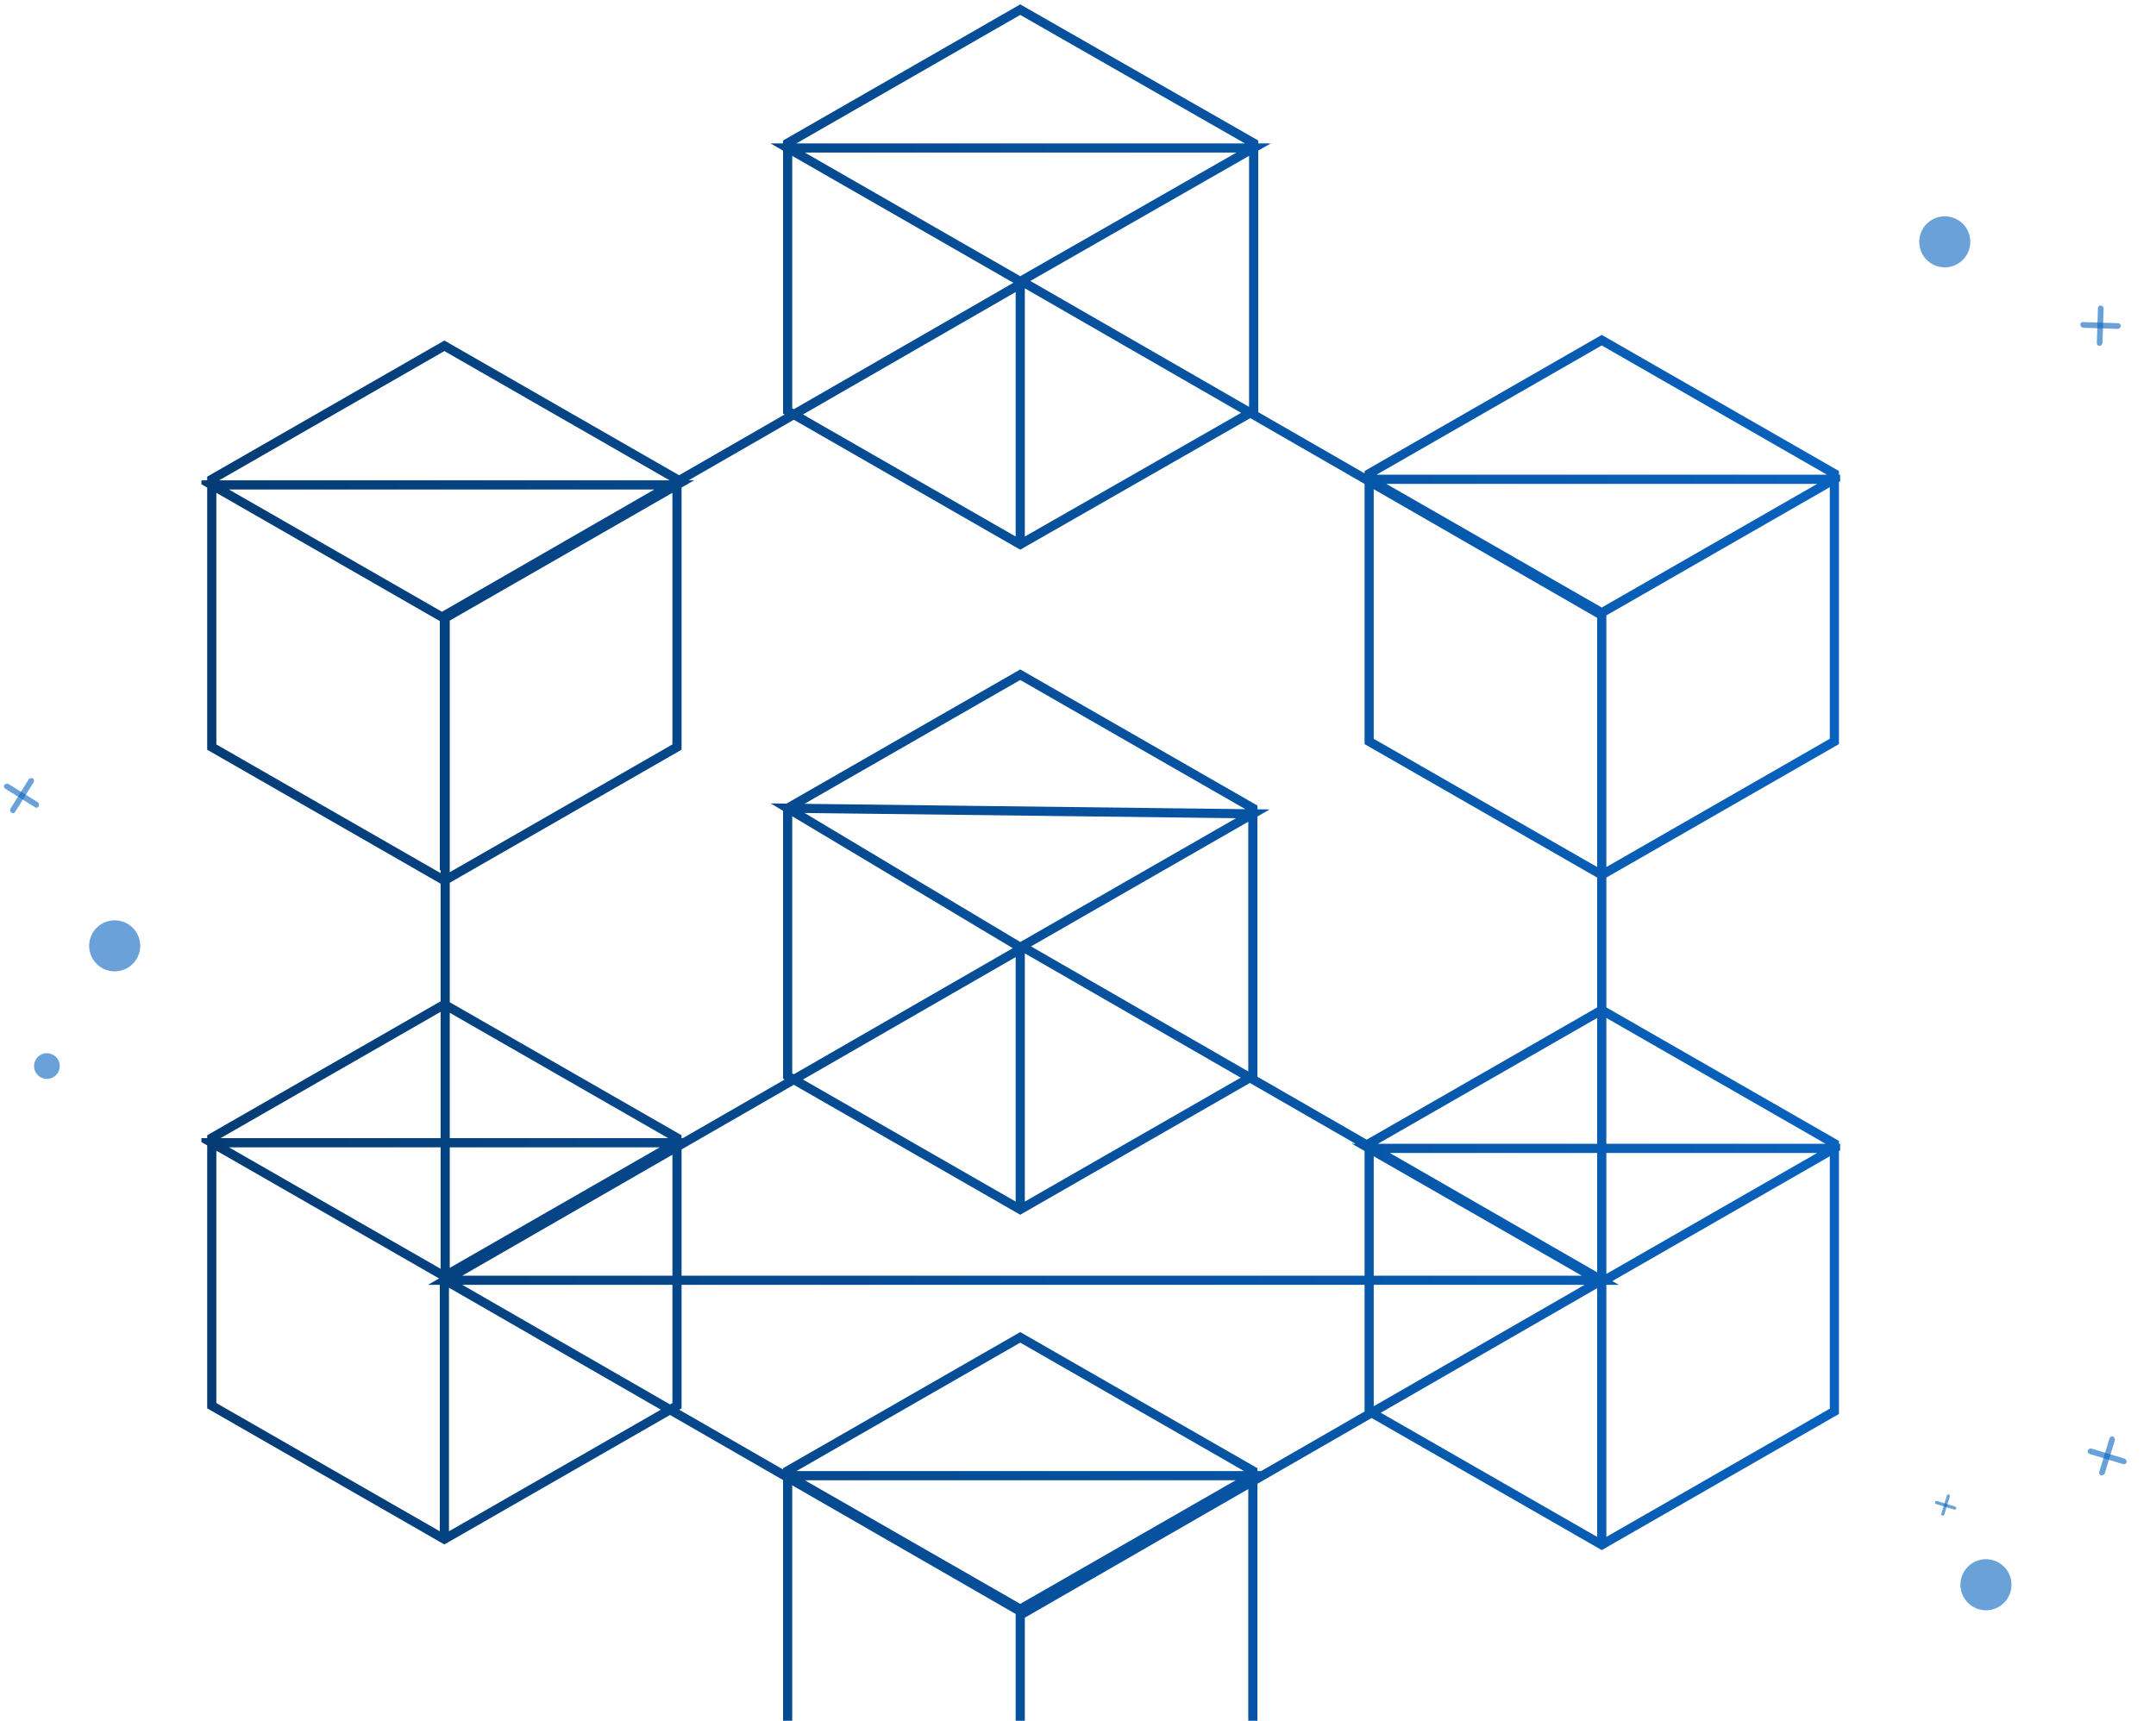 <svg width="471" height="376" viewBox="0 0 471 376" fill="none" xmlns="http://www.w3.org/2000/svg">
<path d="M26.303 212.105C29.306 211.416 31.183 208.425 30.493 205.424C29.804 202.423 26.81 200.548 23.807 201.237C20.803 201.926 18.928 204.917 19.617 207.918C20.306 210.919 23.3 212.794 26.303 212.105Z" fill="#0862BE" fill-opacity="0.6"/>
<path d="M10.879 235.674C12.393 235.327 13.338 233.82 12.99 232.307C12.643 230.795 11.134 229.85 9.621 230.197C8.107 230.544 7.162 232.052 7.509 233.564C7.857 235.077 9.365 236.022 10.879 235.674Z" fill="#0862BE" fill-opacity="0.6"/>
<path d="M2.877 177.688C2.755 177.688 2.634 177.688 2.513 177.567C2.149 177.325 2.149 176.961 2.27 176.719L6.273 170.295C6.516 170.052 6.88 169.931 7.122 170.052C7.486 170.295 7.486 170.658 7.365 170.901L3.362 177.325C3.241 177.567 2.998 177.688 2.877 177.688Z" fill="#0862BE" fill-opacity="0.6"/>
<path d="M7.971 176.477C7.85 176.477 7.729 176.477 7.607 176.356L1.178 172.356C0.815 172.113 0.815 171.75 0.936 171.507C1.178 171.265 1.542 171.144 1.785 171.265L8.214 175.265C8.578 175.507 8.578 175.871 8.456 176.113C8.456 176.356 8.214 176.477 7.971 176.477Z" fill="#0862BE" fill-opacity="0.6"/>
<path d="M428.929 348.885C430.372 351.608 433.747 352.646 436.467 351.203C439.187 349.76 440.223 346.384 438.78 343.661C437.338 340.938 433.963 339.901 431.243 341.343C428.522 342.785 427.486 346.162 428.929 348.885Z" fill="#0862BE" fill-opacity="0.6"/>
<path d="M456.11 317.349C456.079 317.232 456.047 317.115 456.133 316.966C456.273 316.552 456.624 316.458 456.89 316.512L464.131 318.716C464.428 318.888 464.639 319.208 464.585 319.474C464.445 319.888 464.093 319.982 463.828 319.927L456.587 317.724C456.321 317.669 456.141 317.466 456.11 317.349Z" fill="#0862BE" fill-opacity="0.6"/>
<path d="M458.599 321.956C458.568 321.839 458.536 321.722 458.622 321.574L460.822 314.329C460.962 313.914 461.313 313.82 461.579 313.875C461.875 314.046 462.087 314.366 462.032 314.632L459.833 321.877C459.693 322.291 459.342 322.385 459.076 322.331C458.842 322.394 458.662 322.191 458.599 321.956Z" fill="#0862BE" fill-opacity="0.6"/>
<path d="M422.732 328.444C422.715 328.38 422.697 328.315 422.744 328.234C422.821 328.007 423.013 327.956 423.159 327.986L427.122 329.192C427.285 329.286 427.401 329.461 427.371 329.607C427.294 329.833 427.102 329.885 426.957 329.855L422.993 328.649C422.847 328.619 422.749 328.508 422.732 328.444Z" fill="#0862BE" fill-opacity="0.6"/>
<path d="M424.094 330.966C424.077 330.902 424.06 330.838 424.107 330.756L425.311 326.79C425.388 326.564 425.58 326.512 425.725 326.542C425.888 326.636 426.003 326.811 425.974 326.956L424.77 330.922C424.693 331.149 424.501 331.201 424.355 331.171C424.227 331.205 424.129 331.094 424.094 330.966Z" fill="#0862BE" fill-opacity="0.6"/>
<path d="M421.057 48.76C418.8 50.858 418.671 54.387 420.769 56.641C422.866 58.895 426.396 59.022 428.653 56.923C430.909 54.825 431.038 51.297 428.94 49.043C426.843 46.788 423.313 46.662 421.057 48.76Z" fill="#0862BE" fill-opacity="0.6"/>
<path d="M458.553 66.852C458.658 66.792 458.763 66.731 458.929 66.775C459.365 66.803 459.547 67.118 459.563 67.389L459.309 74.954C459.22 75.285 458.965 75.572 458.694 75.588C458.258 75.56 458.076 75.245 458.06 74.975L458.315 67.41C458.299 67.139 458.448 66.913 458.553 66.852Z" fill="#0862BE" fill-opacity="0.6"/>
<path d="M454.747 70.449C454.852 70.389 454.958 70.328 455.123 70.372L462.691 70.622C463.127 70.65 463.309 70.965 463.325 71.235C463.236 71.567 462.981 71.853 462.711 71.87L455.143 71.62C454.707 71.592 454.525 71.277 454.509 71.007C454.388 70.797 454.537 70.571 454.747 70.449Z" fill="#0862BE" fill-opacity="0.6"/>
<g clip-path="url(#clip0)">
<path d="M349.921 280.267V336.496M223.588 61.676L349.921 134.423V279.74L223.588 352.486L97.256 279.74V134.423L223.588 61.676ZM349.921 279.74L223.588 206.993L97.256 279.74H349.921ZM172.068 31.277V89.791L222.883 118.96L273.874 89.791V31.277L222.883 2.108L172.068 31.277ZM172.068 32.332L222.883 61.5L273.874 32.332H172.068ZM222.883 61.676V119.135V61.676ZM46.265 104.727V163.24L97.08 192.409L147.895 163.24V104.727L97.08 75.558L46.265 104.727ZM46.265 105.957L97.08 135.125L147.895 105.957H46.265ZM97.08 135.125V190.125V135.125ZM299.105 103.497V162.01L349.921 191.179L400.736 162.01V103.497L349.921 74.328L299.105 103.497ZM299.105 104.727L349.921 133.895L400.736 104.727H299.105ZM349.921 133.895V188.895V133.895ZM172.068 321.385V379.898L222.883 409.067L273.698 379.898V321.385L222.883 292.216L172.068 321.385ZM172.068 322.439L222.883 351.608L273.698 322.439H172.068ZM222.883 351.608V407.837V351.608ZM172.068 176.594V235.108L222.883 264.277L273.698 235.108V176.594L222.883 147.426L172.068 176.594ZM172.068 176.594L222.883 206.993L273.698 177.825L172.068 176.594ZM222.883 206.993V263.223V206.993ZM46.265 248.638V307.152L97.08 336.32L147.895 307.152V248.638L97.08 219.469L46.265 248.638ZM46.265 249.692L97.08 278.861L147.895 249.692H46.265ZM97.08 279.037V335.266V279.037ZM299.105 249.868V308.382L349.921 337.55L400.736 308.382V249.868L349.921 220.699L299.105 249.868ZM299.105 250.922L349.921 280.091L400.736 250.922H299.105Z" stroke="url(#paint0_linear)" stroke-width="2" stroke-miterlimit="10" stroke-linecap="round"/>
</g>
<defs>
<linearGradient id="paint0_linear" x1="44.5" y1="205.52" x2="402.566" y2="205.52" gradientUnits="userSpaceOnUse">
<stop stop-color="#053C75"/>
<stop offset="1" stop-color="#0862BE"/>
</linearGradient>
<clipPath id="clip0">
<rect x="44" width="358" height="376" fill="white"/>
</clipPath>
</defs>
</svg>
